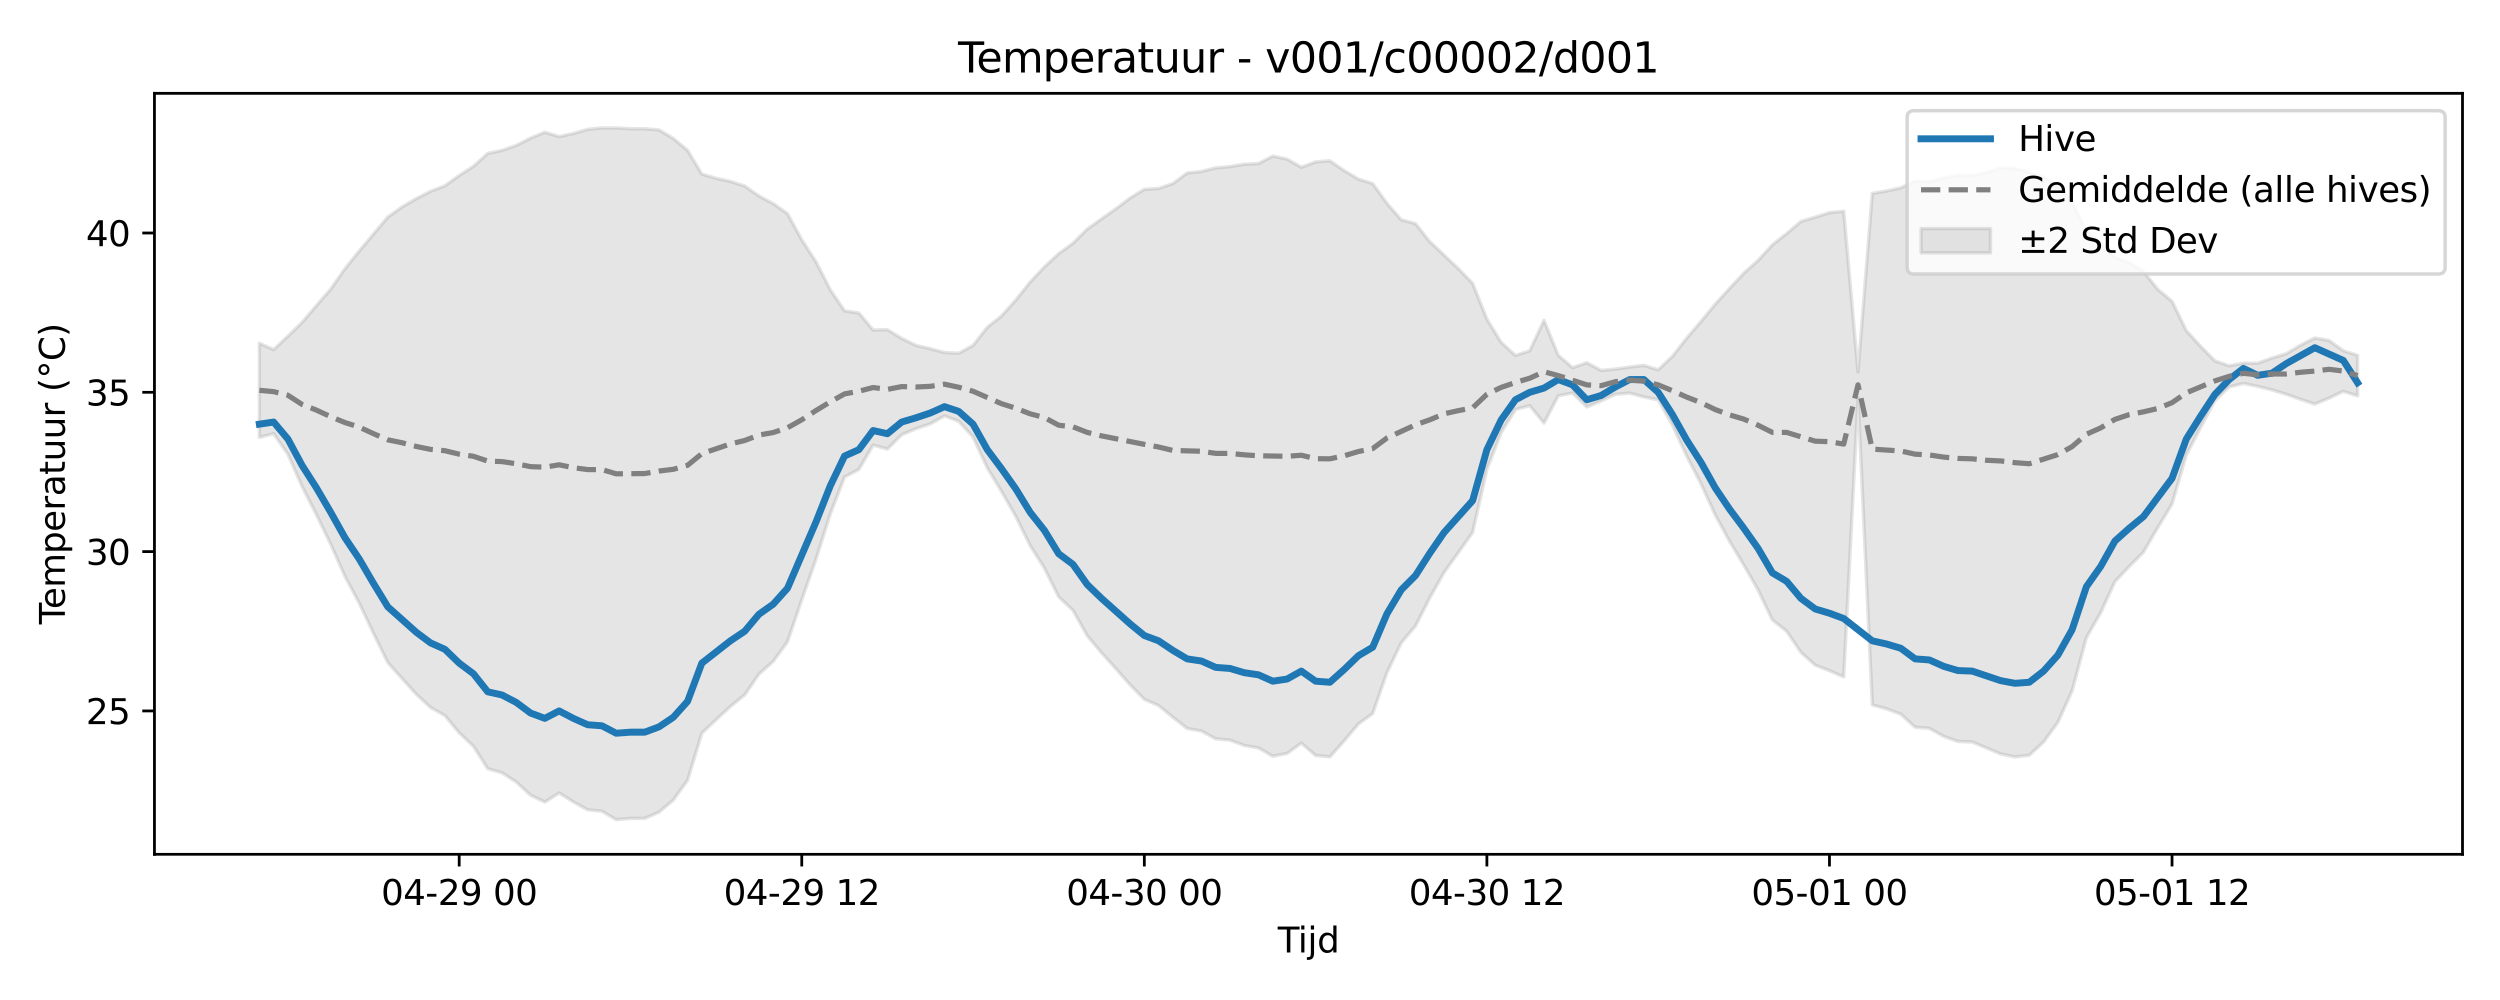 <?xml version="1.0" encoding="utf-8" standalone="no"?>
<!DOCTYPE svg PUBLIC "-//W3C//DTD SVG 1.1//EN"
  "http://www.w3.org/Graphics/SVG/1.1/DTD/svg11.dtd">
<svg xmlns:xlink="http://www.w3.org/1999/xlink" width="720pt" height="288pt" viewBox="0 0 720 288" xmlns="http://www.w3.org/2000/svg" version="1.1">
 <defs>
  <style type="text/css">*{stroke-linejoin: round; stroke-linecap: butt}</style>
 </defs>
 <g id="figure_1">
  <g id="patch_1">
   <path d="M 0 288 
L 720 288 
L 720 0 
L 0 0 
z
" style="fill: #ffffff"/>
  </g>
  <g id="axes_1">
   <g id="patch_2">
    <path d="M 44.48 246.04 
L 709.2 246.04 
L 709.2 26.88 
L 44.48 26.88 
z
" style="fill: #ffffff"/>
   </g>
   <g id="FillBetweenPolyCollection_1">
    <defs>
     <path id="m760c0db4db" d="M 74.695 -189.146 
L 74.695 -162.033 
L 78.805 -163.112 
L 82.916 -157.167 
L 87.027 -147.824 
L 91.138 -139.784 
L 95.249 -131.235 
L 99.359 -121.98 
L 103.47 -114.283 
L 107.581 -105.567 
L 111.692 -97.172 
L 115.803 -92.57 
L 119.914 -88.028 
L 124.024 -84.233 
L 128.135 -81.908 
L 132.246 -76.942 
L 136.357 -73.079 
L 140.468 -66.606 
L 144.579 -65.427 
L 148.689 -62.773 
L 152.8 -58.982 
L 156.911 -56.998 
L 161.022 -59.62 
L 165.133 -57.049 
L 169.243 -54.779 
L 173.354 -54.369 
L 177.465 -51.922 
L 181.576 -52.307 
L 185.687 -52.307 
L 189.798 -54.093 
L 193.908 -57.566 
L 198.019 -63.268 
L 202.13 -76.846 
L 206.241 -80.723 
L 210.352 -84.532 
L 214.463 -87.848 
L 218.573 -93.859 
L 222.684 -97.502 
L 226.795 -103.16 
L 230.906 -115.25 
L 235.017 -126.984 
L 239.127 -139.981 
L 243.238 -150.652 
L 247.349 -152.795 
L 251.46 -159.822 
L 255.571 -158.667 
L 259.682 -162.783 
L 263.792 -164.547 
L 267.903 -165.909 
L 272.014 -168.222 
L 276.125 -166.666 
L 280.236 -162.135 
L 284.346 -153.228 
L 288.457 -146.448 
L 292.568 -139.255 
L 296.679 -130.886 
L 300.79 -124.369 
L 304.901 -116.132 
L 309.011 -112.222 
L 313.122 -104.917 
L 317.233 -99.999 
L 321.344 -95.432 
L 325.455 -90.787 
L 329.566 -86.583 
L 333.676 -84.807 
L 337.787 -81.425 
L 341.898 -78.207 
L 346.009 -77.466 
L 350.12 -75.219 
L 354.23 -74.841 
L 358.341 -73.315 
L 362.452 -72.583 
L 366.563 -70.205 
L 370.674 -71.007 
L 374.785 -73.973 
L 378.895 -70.428 
L 383.006 -70.023 
L 387.117 -74.625 
L 391.228 -79.51 
L 395.339 -82.49 
L 399.45 -94.295 
L 403.56 -102.863 
L 407.671 -107.718 
L 411.782 -115.816 
L 415.893 -123.129 
L 420.004 -128.863 
L 424.114 -134.67 
L 428.225 -152.787 
L 432.336 -163.45 
L 436.447 -170.069 
L 440.558 -171.165 
L 444.669 -166.139 
L 448.779 -174 
L 452.89 -174.808 
L 457.001 -170.78 
L 461.112 -172.534 
L 465.223 -174.438 
L 469.334 -174.779 
L 473.444 -173.691 
L 477.555 -172.831 
L 481.666 -165.554 
L 485.777 -156.653 
L 489.888 -148.657 
L 493.998 -139.682 
L 498.109 -132.12 
L 502.22 -125.26 
L 506.331 -118.077 
L 510.442 -109.459 
L 514.553 -106.212 
L 518.663 -100.13 
L 522.774 -96.426 
L 526.885 -94.835 
L 530.996 -93.051 
L 535.107 -173.436 
L 539.217 -85 
L 543.328 -83.854 
L 547.439 -82.327 
L 551.55 -78.546 
L 555.661 -78.232 
L 559.772 -75.938 
L 563.882 -74.464 
L 567.993 -74.313 
L 572.104 -72.595 
L 576.215 -70.846 
L 580.326 -70.02 
L 584.437 -70.481 
L 588.547 -74.304 
L 592.658 -79.949 
L 596.769 -89.024 
L 600.88 -104.375 
L 604.991 -111.545 
L 609.101 -120.492 
L 613.212 -124.822 
L 617.323 -129.004 
L 621.434 -136.041 
L 625.545 -142.843 
L 629.656 -156.947 
L 633.766 -164.911 
L 637.877 -172.535 
L 641.988 -176.566 
L 646.099 -177.545 
L 650.21 -176.731 
L 654.321 -175.704 
L 658.431 -174.459 
L 662.542 -173.001 
L 666.653 -171.617 
L 670.764 -173.337 
L 674.875 -175.298 
L 678.985 -173.994 
L 678.985 -185.673 
L 678.985 -185.673 
L 674.875 -186.969 
L 670.764 -189.949 
L 666.653 -190.65 
L 662.542 -188.577 
L 658.431 -186.125 
L 654.321 -184.88 
L 650.21 -183.395 
L 646.099 -183.421 
L 641.988 -182.642 
L 637.877 -184.072 
L 633.766 -188.256 
L 629.656 -192.778 
L 625.545 -201.224 
L 621.434 -204.661 
L 617.323 -209.787 
L 613.212 -212.363 
L 609.101 -213.94 
L 604.991 -217.993 
L 600.88 -221.492 
L 596.769 -229.732 
L 592.658 -234.219 
L 588.547 -237.111 
L 584.437 -238.411 
L 580.326 -239.483 
L 576.215 -239.652 
L 572.104 -238.284 
L 567.993 -237.408 
L 563.882 -237.486 
L 559.772 -236.777 
L 555.661 -235.706 
L 551.55 -235.851 
L 547.439 -233.906 
L 543.328 -232.991 
L 539.217 -232.303 
L 535.107 -180.878 
L 530.996 -227.158 
L 526.885 -226.751 
L 522.774 -225.465 
L 518.663 -224.208 
L 514.553 -220.726 
L 510.442 -217.479 
L 506.331 -212.99 
L 502.22 -209.325 
L 498.109 -204.911 
L 493.998 -200.409 
L 489.888 -195.41 
L 485.777 -190.626 
L 481.666 -185.395 
L 477.555 -181.483 
L 473.444 -182.764 
L 469.334 -182.288 
L 465.223 -181.711 
L 461.112 -181.321 
L 457.001 -183.534 
L 452.89 -182.106 
L 448.779 -185.666 
L 444.669 -195.745 
L 440.558 -186.972 
L 436.447 -185.621 
L 432.336 -189.411 
L 428.225 -196.097 
L 424.114 -206.415 
L 420.004 -210.616 
L 415.893 -214.514 
L 411.782 -218.386 
L 407.671 -223.579 
L 403.56 -224.687 
L 399.45 -229.431 
L 395.339 -235.118 
L 391.228 -236.417 
L 387.117 -238.854 
L 383.006 -241.697 
L 378.895 -241.369 
L 374.785 -239.813 
L 370.674 -242.166 
L 366.563 -243.045 
L 362.452 -240.896 
L 358.341 -240.7 
L 354.23 -240.015 
L 350.12 -239.637 
L 346.009 -238.613 
L 341.898 -238.178 
L 337.787 -235.113 
L 333.676 -233.72 
L 329.566 -233.473 
L 325.455 -230.951 
L 321.344 -227.835 
L 317.233 -224.951 
L 313.122 -222.021 
L 309.011 -217.928 
L 304.901 -214.935 
L 300.79 -211.133 
L 296.679 -206.758 
L 292.568 -201.601 
L 288.457 -197.007 
L 284.346 -193.745 
L 280.236 -188.508 
L 276.125 -186.271 
L 272.014 -186.474 
L 267.903 -187.563 
L 263.792 -188.543 
L 259.682 -190.537 
L 255.571 -193.047 
L 251.46 -192.962 
L 247.349 -197.849 
L 243.238 -198.462 
L 239.127 -204.545 
L 235.017 -212.571 
L 230.906 -218.952 
L 226.795 -226.455 
L 222.684 -229.36 
L 218.573 -231.549 
L 214.463 -234.425 
L 210.352 -235.754 
L 206.241 -236.656 
L 202.13 -237.857 
L 198.019 -244.706 
L 193.908 -248.113 
L 189.798 -250.593 
L 185.687 -250.926 
L 181.576 -250.926 
L 177.465 -251.158 
L 173.354 -251.158 
L 169.243 -250.748 
L 165.133 -249.549 
L 161.022 -248.66 
L 156.911 -249.905 
L 152.8 -248.227 
L 148.689 -246.118 
L 144.579 -244.688 
L 140.468 -243.815 
L 136.357 -240.095 
L 132.246 -237.455 
L 128.135 -234.477 
L 124.024 -232.917 
L 119.914 -230.805 
L 115.803 -228.403 
L 111.692 -225.483 
L 107.581 -220.606 
L 103.47 -215.714 
L 99.359 -210.617 
L 95.249 -204.726 
L 91.138 -200 
L 87.027 -195.173 
L 82.916 -191.182 
L 78.805 -187.302 
L 74.695 -189.146 
z
" style="stroke: #808080; stroke-opacity: 0.2"/>
    </defs>
    <g clip-path="url(#pa6905cecf2)">
     <use xlink:href="#m760c0db4db" x="0" y="288" style="fill: #808080; fill-opacity: 0.2; stroke: #808080; stroke-opacity: 0.2"/>
    </g>
   </g>
   <g id="matplotlib.axis_1">
    <g id="xtick_1">
     <g id="line2d_1">
      <defs>
       <path id="m196fc4283b" d="M 0 0 
L 0 3.5 
" style="stroke: #000000; stroke-width: 0.8"/>
      </defs>
      <g>
       <use xlink:href="#m196fc4283b" x="132.246" y="246.04" style="stroke: #000000; stroke-width: 0.8"/>
      </g>
     </g>
     <g id="text_1">
      <!-- 04-29 00 -->
      <g transform="translate(109.766 260.638) scale(0.1 -0.1)">
       <defs>
        <path id="DejaVuSans-30" d="M 2034 4250 
Q 1547 4250 1301 3770 
Q 1056 3291 1056 2328 
Q 1056 1369 1301 889 
Q 1547 409 2034 409 
Q 2525 409 2770 889 
Q 3016 1369 3016 2328 
Q 3016 3291 2770 3770 
Q 2525 4250 2034 4250 
z
M 2034 4750 
Q 2819 4750 3233 4129 
Q 3647 3509 3647 2328 
Q 3647 1150 3233 529 
Q 2819 -91 2034 -91 
Q 1250 -91 836 529 
Q 422 1150 422 2328 
Q 422 3509 836 4129 
Q 1250 4750 2034 4750 
z
" transform="scale(0.016)"/>
        <path id="DejaVuSans-34" d="M 2419 4116 
L 825 1625 
L 2419 1625 
L 2419 4116 
z
M 2253 4666 
L 3047 4666 
L 3047 1625 
L 3713 1625 
L 3713 1100 
L 3047 1100 
L 3047 0 
L 2419 0 
L 2419 1100 
L 313 1100 
L 313 1709 
L 2253 4666 
z
" transform="scale(0.016)"/>
        <path id="DejaVuSans-2d" d="M 313 2009 
L 1997 2009 
L 1997 1497 
L 313 1497 
L 313 2009 
z
" transform="scale(0.016)"/>
        <path id="DejaVuSans-32" d="M 1228 531 
L 3431 531 
L 3431 0 
L 469 0 
L 469 531 
Q 828 903 1448 1529 
Q 2069 2156 2228 2338 
Q 2531 2678 2651 2914 
Q 2772 3150 2772 3378 
Q 2772 3750 2511 3984 
Q 2250 4219 1831 4219 
Q 1534 4219 1204 4116 
Q 875 4013 500 3803 
L 500 4441 
Q 881 4594 1212 4672 
Q 1544 4750 1819 4750 
Q 2544 4750 2975 4387 
Q 3406 4025 3406 3419 
Q 3406 3131 3298 2873 
Q 3191 2616 2906 2266 
Q 2828 2175 2409 1742 
Q 1991 1309 1228 531 
z
" transform="scale(0.016)"/>
        <path id="DejaVuSans-39" d="M 703 97 
L 703 672 
Q 941 559 1184 500 
Q 1428 441 1663 441 
Q 2288 441 2617 861 
Q 2947 1281 2994 2138 
Q 2813 1869 2534 1725 
Q 2256 1581 1919 1581 
Q 1219 1581 811 2004 
Q 403 2428 403 3163 
Q 403 3881 828 4315 
Q 1253 4750 1959 4750 
Q 2769 4750 3195 4129 
Q 3622 3509 3622 2328 
Q 3622 1225 3098 567 
Q 2575 -91 1691 -91 
Q 1453 -91 1209 -44 
Q 966 3 703 97 
z
M 1959 2075 
Q 2384 2075 2632 2365 
Q 2881 2656 2881 3163 
Q 2881 3666 2632 3958 
Q 2384 4250 1959 4250 
Q 1534 4250 1286 3958 
Q 1038 3666 1038 3163 
Q 1038 2656 1286 2365 
Q 1534 2075 1959 2075 
z
" transform="scale(0.016)"/>
        <path id="DejaVuSans-20" transform="scale(0.016)"/>
       </defs>
       <use xlink:href="#DejaVuSans-30"/>
       <use xlink:href="#DejaVuSans-34" transform="translate(63.623 0)"/>
       <use xlink:href="#DejaVuSans-2d" transform="translate(127.246 0)"/>
       <use xlink:href="#DejaVuSans-32" transform="translate(163.33 0)"/>
       <use xlink:href="#DejaVuSans-39" transform="translate(226.953 0)"/>
       <use xlink:href="#DejaVuSans-20" transform="translate(290.576 0)"/>
       <use xlink:href="#DejaVuSans-30" transform="translate(322.363 0)"/>
       <use xlink:href="#DejaVuSans-30" transform="translate(385.986 0)"/>
      </g>
     </g>
    </g>
    <g id="xtick_2">
     <g id="line2d_2">
      <g>
       <use xlink:href="#m196fc4283b" x="230.906" y="246.04" style="stroke: #000000; stroke-width: 0.8"/>
      </g>
     </g>
     <g id="text_2">
      <!-- 04-29 12 -->
      <g transform="translate(208.425 260.638) scale(0.1 -0.1)">
       <defs>
        <path id="DejaVuSans-31" d="M 794 531 
L 1825 531 
L 1825 4091 
L 703 3866 
L 703 4441 
L 1819 4666 
L 2450 4666 
L 2450 531 
L 3481 531 
L 3481 0 
L 794 0 
L 794 531 
z
" transform="scale(0.016)"/>
       </defs>
       <use xlink:href="#DejaVuSans-30"/>
       <use xlink:href="#DejaVuSans-34" transform="translate(63.623 0)"/>
       <use xlink:href="#DejaVuSans-2d" transform="translate(127.246 0)"/>
       <use xlink:href="#DejaVuSans-32" transform="translate(163.33 0)"/>
       <use xlink:href="#DejaVuSans-39" transform="translate(226.953 0)"/>
       <use xlink:href="#DejaVuSans-20" transform="translate(290.576 0)"/>
       <use xlink:href="#DejaVuSans-31" transform="translate(322.363 0)"/>
       <use xlink:href="#DejaVuSans-32" transform="translate(385.986 0)"/>
      </g>
     </g>
    </g>
    <g id="xtick_3">
     <g id="line2d_3">
      <g>
       <use xlink:href="#m196fc4283b" x="329.566" y="246.04" style="stroke: #000000; stroke-width: 0.8"/>
      </g>
     </g>
     <g id="text_3">
      <!-- 04-30 00 -->
      <g transform="translate(307.085 260.638) scale(0.1 -0.1)">
       <defs>
        <path id="DejaVuSans-33" d="M 2597 2516 
Q 3050 2419 3304 2112 
Q 3559 1806 3559 1356 
Q 3559 666 3084 287 
Q 2609 -91 1734 -91 
Q 1441 -91 1130 -33 
Q 819 25 488 141 
L 488 750 
Q 750 597 1062 519 
Q 1375 441 1716 441 
Q 2309 441 2620 675 
Q 2931 909 2931 1356 
Q 2931 1769 2642 2001 
Q 2353 2234 1838 2234 
L 1294 2234 
L 1294 2753 
L 1863 2753 
Q 2328 2753 2575 2939 
Q 2822 3125 2822 3475 
Q 2822 3834 2567 4026 
Q 2313 4219 1838 4219 
Q 1578 4219 1281 4162 
Q 984 4106 628 3988 
L 628 4550 
Q 988 4650 1302 4700 
Q 1616 4750 1894 4750 
Q 2613 4750 3031 4423 
Q 3450 4097 3450 3541 
Q 3450 3153 3228 2886 
Q 3006 2619 2597 2516 
z
" transform="scale(0.016)"/>
       </defs>
       <use xlink:href="#DejaVuSans-30"/>
       <use xlink:href="#DejaVuSans-34" transform="translate(63.623 0)"/>
       <use xlink:href="#DejaVuSans-2d" transform="translate(127.246 0)"/>
       <use xlink:href="#DejaVuSans-33" transform="translate(163.33 0)"/>
       <use xlink:href="#DejaVuSans-30" transform="translate(226.953 0)"/>
       <use xlink:href="#DejaVuSans-20" transform="translate(290.576 0)"/>
       <use xlink:href="#DejaVuSans-30" transform="translate(322.363 0)"/>
       <use xlink:href="#DejaVuSans-30" transform="translate(385.986 0)"/>
      </g>
     </g>
    </g>
    <g id="xtick_4">
     <g id="line2d_4">
      <g>
       <use xlink:href="#m196fc4283b" x="428.225" y="246.04" style="stroke: #000000; stroke-width: 0.8"/>
      </g>
     </g>
     <g id="text_4">
      <!-- 04-30 12 -->
      <g transform="translate(405.745 260.638) scale(0.1 -0.1)">
       <use xlink:href="#DejaVuSans-30"/>
       <use xlink:href="#DejaVuSans-34" transform="translate(63.623 0)"/>
       <use xlink:href="#DejaVuSans-2d" transform="translate(127.246 0)"/>
       <use xlink:href="#DejaVuSans-33" transform="translate(163.33 0)"/>
       <use xlink:href="#DejaVuSans-30" transform="translate(226.953 0)"/>
       <use xlink:href="#DejaVuSans-20" transform="translate(290.576 0)"/>
       <use xlink:href="#DejaVuSans-31" transform="translate(322.363 0)"/>
       <use xlink:href="#DejaVuSans-32" transform="translate(385.986 0)"/>
      </g>
     </g>
    </g>
    <g id="xtick_5">
     <g id="line2d_5">
      <g>
       <use xlink:href="#m196fc4283b" x="526.885" y="246.04" style="stroke: #000000; stroke-width: 0.8"/>
      </g>
     </g>
     <g id="text_5">
      <!-- 05-01 00 -->
      <g transform="translate(504.405 260.638) scale(0.1 -0.1)">
       <defs>
        <path id="DejaVuSans-35" d="M 691 4666 
L 3169 4666 
L 3169 4134 
L 1269 4134 
L 1269 2991 
Q 1406 3038 1543 3061 
Q 1681 3084 1819 3084 
Q 2600 3084 3056 2656 
Q 3513 2228 3513 1497 
Q 3513 744 3044 326 
Q 2575 -91 1722 -91 
Q 1428 -91 1123 -41 
Q 819 9 494 109 
L 494 744 
Q 775 591 1075 516 
Q 1375 441 1709 441 
Q 2250 441 2565 725 
Q 2881 1009 2881 1497 
Q 2881 1984 2565 2268 
Q 2250 2553 1709 2553 
Q 1456 2553 1204 2497 
Q 953 2441 691 2322 
L 691 4666 
z
" transform="scale(0.016)"/>
       </defs>
       <use xlink:href="#DejaVuSans-30"/>
       <use xlink:href="#DejaVuSans-35" transform="translate(63.623 0)"/>
       <use xlink:href="#DejaVuSans-2d" transform="translate(127.246 0)"/>
       <use xlink:href="#DejaVuSans-30" transform="translate(163.33 0)"/>
       <use xlink:href="#DejaVuSans-31" transform="translate(226.953 0)"/>
       <use xlink:href="#DejaVuSans-20" transform="translate(290.576 0)"/>
       <use xlink:href="#DejaVuSans-30" transform="translate(322.363 0)"/>
       <use xlink:href="#DejaVuSans-30" transform="translate(385.986 0)"/>
      </g>
     </g>
    </g>
    <g id="xtick_6">
     <g id="line2d_6">
      <g>
       <use xlink:href="#m196fc4283b" x="625.545" y="246.04" style="stroke: #000000; stroke-width: 0.8"/>
      </g>
     </g>
     <g id="text_6">
      <!-- 05-01 12 -->
      <g transform="translate(603.064 260.638) scale(0.1 -0.1)">
       <use xlink:href="#DejaVuSans-30"/>
       <use xlink:href="#DejaVuSans-35" transform="translate(63.623 0)"/>
       <use xlink:href="#DejaVuSans-2d" transform="translate(127.246 0)"/>
       <use xlink:href="#DejaVuSans-30" transform="translate(163.33 0)"/>
       <use xlink:href="#DejaVuSans-31" transform="translate(226.953 0)"/>
       <use xlink:href="#DejaVuSans-20" transform="translate(290.576 0)"/>
       <use xlink:href="#DejaVuSans-31" transform="translate(322.363 0)"/>
       <use xlink:href="#DejaVuSans-32" transform="translate(385.986 0)"/>
      </g>
     </g>
    </g>
    <g id="text_7">
     <!-- Tijd -->
     <g transform="translate(367.99 274.317) scale(0.1 -0.1)">
      <defs>
       <path id="DejaVuSans-54" d="M -19 4666 
L 3928 4666 
L 3928 4134 
L 2272 4134 
L 2272 0 
L 1638 0 
L 1638 4134 
L -19 4134 
L -19 4666 
z
" transform="scale(0.016)"/>
       <path id="DejaVuSans-69" d="M 603 3500 
L 1178 3500 
L 1178 0 
L 603 0 
L 603 3500 
z
M 603 4863 
L 1178 4863 
L 1178 4134 
L 603 4134 
L 603 4863 
z
" transform="scale(0.016)"/>
       <path id="DejaVuSans-6a" d="M 603 3500 
L 1178 3500 
L 1178 -63 
Q 1178 -731 923 -1031 
Q 669 -1331 103 -1331 
L -116 -1331 
L -116 -844 
L 38 -844 
Q 366 -844 484 -692 
Q 603 -541 603 -63 
L 603 3500 
z
M 603 4863 
L 1178 4863 
L 1178 4134 
L 603 4134 
L 603 4863 
z
" transform="scale(0.016)"/>
       <path id="DejaVuSans-64" d="M 2906 2969 
L 2906 4863 
L 3481 4863 
L 3481 0 
L 2906 0 
L 2906 525 
Q 2725 213 2448 61 
Q 2172 -91 1784 -91 
Q 1150 -91 751 415 
Q 353 922 353 1747 
Q 353 2572 751 3078 
Q 1150 3584 1784 3584 
Q 2172 3584 2448 3432 
Q 2725 3281 2906 2969 
z
M 947 1747 
Q 947 1113 1208 752 
Q 1469 391 1925 391 
Q 2381 391 2643 752 
Q 2906 1113 2906 1747 
Q 2906 2381 2643 2742 
Q 2381 3103 1925 3103 
Q 1469 3103 1208 2742 
Q 947 2381 947 1747 
z
" transform="scale(0.016)"/>
      </defs>
      <use xlink:href="#DejaVuSans-54"/>
      <use xlink:href="#DejaVuSans-69" transform="translate(57.959 0)"/>
      <use xlink:href="#DejaVuSans-6a" transform="translate(85.742 0)"/>
      <use xlink:href="#DejaVuSans-64" transform="translate(113.525 0)"/>
     </g>
    </g>
   </g>
   <g id="matplotlib.axis_2">
    <g id="ytick_1">
     <g id="line2d_7">
      <defs>
       <path id="ma61976d464" d="M 0 0 
L -3.5 0 
" style="stroke: #000000; stroke-width: 0.8"/>
      </defs>
      <g>
       <use xlink:href="#ma61976d464" x="44.48" y="204.746" style="stroke: #000000; stroke-width: 0.8"/>
      </g>
     </g>
     <g id="text_8">
      <!-- 25 -->
      <g transform="translate(24.755 208.545) scale(0.1 -0.1)">
       <use xlink:href="#DejaVuSans-32"/>
       <use xlink:href="#DejaVuSans-35" transform="translate(63.623 0)"/>
      </g>
     </g>
    </g>
    <g id="ytick_2">
     <g id="line2d_8">
      <g>
       <use xlink:href="#ma61976d464" x="44.48" y="158.865" style="stroke: #000000; stroke-width: 0.8"/>
      </g>
     </g>
     <g id="text_9">
      <!-- 30 -->
      <g transform="translate(24.755 162.664) scale(0.1 -0.1)">
       <use xlink:href="#DejaVuSans-33"/>
       <use xlink:href="#DejaVuSans-30" transform="translate(63.623 0)"/>
      </g>
     </g>
    </g>
    <g id="ytick_3">
     <g id="line2d_9">
      <g>
       <use xlink:href="#ma61976d464" x="44.48" y="112.984" style="stroke: #000000; stroke-width: 0.8"/>
      </g>
     </g>
     <g id="text_10">
      <!-- 35 -->
      <g transform="translate(24.755 116.783) scale(0.1 -0.1)">
       <use xlink:href="#DejaVuSans-33"/>
       <use xlink:href="#DejaVuSans-35" transform="translate(63.623 0)"/>
      </g>
     </g>
    </g>
    <g id="ytick_4">
     <g id="line2d_10">
      <g>
       <use xlink:href="#ma61976d464" x="44.48" y="67.103" style="stroke: #000000; stroke-width: 0.8"/>
      </g>
     </g>
     <g id="text_11">
      <!-- 40 -->
      <g transform="translate(24.755 70.902) scale(0.1 -0.1)">
       <use xlink:href="#DejaVuSans-34"/>
       <use xlink:href="#DejaVuSans-30" transform="translate(63.623 0)"/>
      </g>
     </g>
    </g>
    <g id="text_12">
     <!-- Temperatuur (°C) -->
     <g transform="translate(18.675 179.816) rotate(-90) scale(0.1 -0.1)">
      <defs>
       <path id="DejaVuSans-65" d="M 3597 1894 
L 3597 1613 
L 953 1613 
Q 991 1019 1311 708 
Q 1631 397 2203 397 
Q 2534 397 2845 478 
Q 3156 559 3463 722 
L 3463 178 
Q 3153 47 2828 -22 
Q 2503 -91 2169 -91 
Q 1331 -91 842 396 
Q 353 884 353 1716 
Q 353 2575 817 3079 
Q 1281 3584 2069 3584 
Q 2775 3584 3186 3129 
Q 3597 2675 3597 1894 
z
M 3022 2063 
Q 3016 2534 2758 2815 
Q 2500 3097 2075 3097 
Q 1594 3097 1305 2825 
Q 1016 2553 972 2059 
L 3022 2063 
z
" transform="scale(0.016)"/>
       <path id="DejaVuSans-6d" d="M 3328 2828 
Q 3544 3216 3844 3400 
Q 4144 3584 4550 3584 
Q 5097 3584 5394 3201 
Q 5691 2819 5691 2113 
L 5691 0 
L 5113 0 
L 5113 2094 
Q 5113 2597 4934 2840 
Q 4756 3084 4391 3084 
Q 3944 3084 3684 2787 
Q 3425 2491 3425 1978 
L 3425 0 
L 2847 0 
L 2847 2094 
Q 2847 2600 2669 2842 
Q 2491 3084 2119 3084 
Q 1678 3084 1418 2786 
Q 1159 2488 1159 1978 
L 1159 0 
L 581 0 
L 581 3500 
L 1159 3500 
L 1159 2956 
Q 1356 3278 1631 3431 
Q 1906 3584 2284 3584 
Q 2666 3584 2933 3390 
Q 3200 3197 3328 2828 
z
" transform="scale(0.016)"/>
       <path id="DejaVuSans-70" d="M 1159 525 
L 1159 -1331 
L 581 -1331 
L 581 3500 
L 1159 3500 
L 1159 2969 
Q 1341 3281 1617 3432 
Q 1894 3584 2278 3584 
Q 2916 3584 3314 3078 
Q 3713 2572 3713 1747 
Q 3713 922 3314 415 
Q 2916 -91 2278 -91 
Q 1894 -91 1617 61 
Q 1341 213 1159 525 
z
M 3116 1747 
Q 3116 2381 2855 2742 
Q 2594 3103 2138 3103 
Q 1681 3103 1420 2742 
Q 1159 2381 1159 1747 
Q 1159 1113 1420 752 
Q 1681 391 2138 391 
Q 2594 391 2855 752 
Q 3116 1113 3116 1747 
z
" transform="scale(0.016)"/>
       <path id="DejaVuSans-72" d="M 2631 2963 
Q 2534 3019 2420 3045 
Q 2306 3072 2169 3072 
Q 1681 3072 1420 2755 
Q 1159 2438 1159 1844 
L 1159 0 
L 581 0 
L 581 3500 
L 1159 3500 
L 1159 2956 
Q 1341 3275 1631 3429 
Q 1922 3584 2338 3584 
Q 2397 3584 2469 3576 
Q 2541 3569 2628 3553 
L 2631 2963 
z
" transform="scale(0.016)"/>
       <path id="DejaVuSans-61" d="M 2194 1759 
Q 1497 1759 1228 1600 
Q 959 1441 959 1056 
Q 959 750 1161 570 
Q 1363 391 1709 391 
Q 2188 391 2477 730 
Q 2766 1069 2766 1631 
L 2766 1759 
L 2194 1759 
z
M 3341 1997 
L 3341 0 
L 2766 0 
L 2766 531 
Q 2569 213 2275 61 
Q 1981 -91 1556 -91 
Q 1019 -91 701 211 
Q 384 513 384 1019 
Q 384 1609 779 1909 
Q 1175 2209 1959 2209 
L 2766 2209 
L 2766 2266 
Q 2766 2663 2505 2880 
Q 2244 3097 1772 3097 
Q 1472 3097 1187 3025 
Q 903 2953 641 2809 
L 641 3341 
Q 956 3463 1253 3523 
Q 1550 3584 1831 3584 
Q 2591 3584 2966 3190 
Q 3341 2797 3341 1997 
z
" transform="scale(0.016)"/>
       <path id="DejaVuSans-74" d="M 1172 4494 
L 1172 3500 
L 2356 3500 
L 2356 3053 
L 1172 3053 
L 1172 1153 
Q 1172 725 1289 603 
Q 1406 481 1766 481 
L 2356 481 
L 2356 0 
L 1766 0 
Q 1100 0 847 248 
Q 594 497 594 1153 
L 594 3053 
L 172 3053 
L 172 3500 
L 594 3500 
L 594 4494 
L 1172 4494 
z
" transform="scale(0.016)"/>
       <path id="DejaVuSans-75" d="M 544 1381 
L 544 3500 
L 1119 3500 
L 1119 1403 
Q 1119 906 1312 657 
Q 1506 409 1894 409 
Q 2359 409 2629 706 
Q 2900 1003 2900 1516 
L 2900 3500 
L 3475 3500 
L 3475 0 
L 2900 0 
L 2900 538 
Q 2691 219 2414 64 
Q 2138 -91 1772 -91 
Q 1169 -91 856 284 
Q 544 659 544 1381 
z
M 1991 3584 
L 1991 3584 
z
" transform="scale(0.016)"/>
       <path id="DejaVuSans-28" d="M 1984 4856 
Q 1566 4138 1362 3434 
Q 1159 2731 1159 2009 
Q 1159 1288 1364 580 
Q 1569 -128 1984 -844 
L 1484 -844 
Q 1016 -109 783 600 
Q 550 1309 550 2009 
Q 550 2706 781 3412 
Q 1013 4119 1484 4856 
L 1984 4856 
z
" transform="scale(0.016)"/>
       <path id="DejaVuSans-b0" d="M 1600 4347 
Q 1350 4347 1178 4173 
Q 1006 4000 1006 3750 
Q 1006 3503 1178 3333 
Q 1350 3163 1600 3163 
Q 1850 3163 2022 3333 
Q 2194 3503 2194 3750 
Q 2194 3997 2020 4172 
Q 1847 4347 1600 4347 
z
M 1600 4750 
Q 1800 4750 1984 4673 
Q 2169 4597 2303 4453 
Q 2447 4313 2519 4134 
Q 2591 3956 2591 3750 
Q 2591 3338 2302 3052 
Q 2013 2766 1594 2766 
Q 1172 2766 890 3047 
Q 609 3328 609 3750 
Q 609 4169 896 4459 
Q 1184 4750 1600 4750 
z
" transform="scale(0.016)"/>
       <path id="DejaVuSans-43" d="M 4122 4306 
L 4122 3641 
Q 3803 3938 3442 4084 
Q 3081 4231 2675 4231 
Q 1875 4231 1450 3742 
Q 1025 3253 1025 2328 
Q 1025 1406 1450 917 
Q 1875 428 2675 428 
Q 3081 428 3442 575 
Q 3803 722 4122 1019 
L 4122 359 
Q 3791 134 3420 21 
Q 3050 -91 2638 -91 
Q 1578 -91 968 557 
Q 359 1206 359 2328 
Q 359 3453 968 4101 
Q 1578 4750 2638 4750 
Q 3056 4750 3426 4639 
Q 3797 4528 4122 4306 
z
" transform="scale(0.016)"/>
       <path id="DejaVuSans-29" d="M 513 4856 
L 1013 4856 
Q 1481 4119 1714 3412 
Q 1947 2706 1947 2009 
Q 1947 1309 1714 600 
Q 1481 -109 1013 -844 
L 513 -844 
Q 928 -128 1133 580 
Q 1338 1288 1338 2009 
Q 1338 2731 1133 3434 
Q 928 4138 513 4856 
z
" transform="scale(0.016)"/>
      </defs>
      <use xlink:href="#DejaVuSans-54"/>
      <use xlink:href="#DejaVuSans-65" transform="translate(44.084 0)"/>
      <use xlink:href="#DejaVuSans-6d" transform="translate(105.607 0)"/>
      <use xlink:href="#DejaVuSans-70" transform="translate(203.02 0)"/>
      <use xlink:href="#DejaVuSans-65" transform="translate(266.496 0)"/>
      <use xlink:href="#DejaVuSans-72" transform="translate(328.02 0)"/>
      <use xlink:href="#DejaVuSans-61" transform="translate(369.133 0)"/>
      <use xlink:href="#DejaVuSans-74" transform="translate(430.412 0)"/>
      <use xlink:href="#DejaVuSans-75" transform="translate(469.621 0)"/>
      <use xlink:href="#DejaVuSans-75" transform="translate(533 0)"/>
      <use xlink:href="#DejaVuSans-72" transform="translate(596.379 0)"/>
      <use xlink:href="#DejaVuSans-20" transform="translate(637.492 0)"/>
      <use xlink:href="#DejaVuSans-28" transform="translate(669.279 0)"/>
      <use xlink:href="#DejaVuSans-b0" transform="translate(708.293 0)"/>
      <use xlink:href="#DejaVuSans-43" transform="translate(758.293 0)"/>
      <use xlink:href="#DejaVuSans-29" transform="translate(828.117 0)"/>
     </g>
    </g>
   </g>
   <g id="line2d_11">
    <path d="M 74.695 122.16 
L 78.805 121.549 
L 82.916 126.443 
L 87.027 134.09 
L 91.138 140.513 
L 95.249 147.548 
L 99.359 154.889 
L 103.47 161.006 
L 107.581 168.041 
L 111.692 174.771 
L 119.914 182.112 
L 124.024 185.17 
L 128.135 187.006 
L 132.246 190.982 
L 136.357 194.041 
L 140.468 199.241 
L 144.579 200.158 
L 148.689 202.299 
L 152.8 205.358 
L 156.911 206.887 
L 161.022 204.746 
L 165.133 206.887 
L 169.243 208.723 
L 173.354 209.028 
L 177.465 211.17 
L 181.576 210.864 
L 185.687 210.864 
L 189.798 209.334 
L 193.908 206.581 
L 198.019 201.993 
L 202.13 190.982 
L 210.352 184.559 
L 214.463 181.806 
L 218.573 176.912 
L 222.684 174.006 
L 226.795 169.418 
L 235.017 150.301 
L 239.127 139.901 
L 243.238 131.337 
L 247.349 129.501 
L 251.46 123.996 
L 255.571 124.913 
L 259.682 121.549 
L 263.792 120.325 
L 267.903 118.949 
L 272.014 117.114 
L 276.125 118.49 
L 280.236 122.16 
L 284.346 129.501 
L 288.457 135.007 
L 292.568 140.819 
L 296.679 147.548 
L 300.79 152.748 
L 304.901 159.477 
L 309.011 162.536 
L 313.122 168.347 
L 317.233 172.324 
L 325.455 179.665 
L 329.566 183.029 
L 333.676 184.559 
L 337.787 187.311 
L 341.898 189.758 
L 346.009 190.37 
L 350.12 192.205 
L 354.23 192.511 
L 358.341 193.735 
L 362.452 194.347 
L 366.563 196.182 
L 370.674 195.57 
L 374.785 193.276 
L 378.895 196.182 
L 383.006 196.488 
L 387.117 192.817 
L 391.228 188.841 
L 395.339 186.394 
L 399.45 176.759 
L 403.56 169.877 
L 407.671 165.747 
L 411.782 159.324 
L 415.893 153.36 
L 424.114 144.183 
L 428.225 129.501 
L 432.336 120.937 
L 436.447 115.125 
L 440.558 112.984 
L 444.669 111.761 
L 448.779 109.314 
L 452.89 110.843 
L 457.001 115.125 
L 461.112 113.902 
L 465.223 111.455 
L 469.334 109.314 
L 473.444 109.314 
L 477.555 112.984 
L 481.666 119.408 
L 485.777 126.749 
L 489.888 133.172 
L 493.998 140.513 
L 498.109 146.63 
L 502.22 152.136 
L 506.331 157.948 
L 510.442 164.983 
L 514.553 167.43 
L 518.663 172.324 
L 522.774 175.382 
L 526.885 176.606 
L 530.996 178.135 
L 539.217 184.559 
L 543.328 185.476 
L 547.439 186.7 
L 551.55 189.758 
L 555.661 190.064 
L 559.772 191.9 
L 563.882 193.123 
L 567.993 193.276 
L 576.215 196.029 
L 580.326 196.794 
L 584.437 196.488 
L 588.547 193.276 
L 592.658 188.688 
L 596.769 181.347 
L 600.88 168.959 
L 604.991 163.147 
L 609.101 155.807 
L 613.212 152.136 
L 617.323 148.771 
L 625.545 137.76 
L 629.656 126.443 
L 633.766 119.866 
L 637.877 113.596 
L 641.988 109.314 
L 646.099 106.102 
L 650.21 108.09 
L 654.321 107.479 
L 658.431 104.726 
L 666.653 100.138 
L 674.875 103.808 
L 678.985 110.231 
L 678.985 110.231 
" clip-path="url(#pa6905cecf2)" style="fill: none; stroke: #1f77b4; stroke-width: 2; stroke-linecap: square"/>
   </g>
   <g id="line2d_12">
    <path d="M 74.695 112.411 
L 78.805 112.793 
L 82.916 113.825 
L 87.027 116.502 
L 91.138 118.108 
L 95.249 120.019 
L 99.359 121.702 
L 103.47 123.002 
L 107.581 124.913 
L 111.692 126.672 
L 115.803 127.513 
L 119.914 128.584 
L 124.024 129.425 
L 128.135 129.807 
L 132.246 130.801 
L 136.357 131.413 
L 140.468 132.79 
L 144.579 132.942 
L 148.689 133.554 
L 152.8 134.395 
L 156.911 134.548 
L 161.022 133.86 
L 165.133 134.701 
L 169.243 135.237 
L 173.354 135.237 
L 177.465 136.46 
L 185.687 136.384 
L 189.798 135.657 
L 193.908 135.16 
L 198.019 134.013 
L 202.13 130.648 
L 210.352 127.857 
L 214.463 126.863 
L 218.573 125.296 
L 222.684 124.569 
L 226.795 123.193 
L 230.906 120.899 
L 235.017 118.222 
L 239.127 115.737 
L 243.238 113.443 
L 247.349 112.678 
L 251.46 111.608 
L 255.571 112.143 
L 259.682 111.34 
L 263.792 111.455 
L 267.903 111.264 
L 272.014 110.652 
L 276.125 111.531 
L 280.236 112.678 
L 288.457 116.272 
L 292.568 117.572 
L 296.679 119.178 
L 300.79 120.249 
L 304.901 122.466 
L 309.011 122.925 
L 313.122 124.531 
L 317.233 125.525 
L 329.566 127.972 
L 333.676 128.737 
L 337.787 129.731 
L 346.009 129.96 
L 350.12 130.572 
L 354.23 130.572 
L 358.341 130.993 
L 362.452 131.26 
L 370.674 131.413 
L 374.785 131.107 
L 378.895 132.101 
L 383.006 132.14 
L 387.117 131.26 
L 391.228 130.037 
L 395.339 129.196 
L 399.45 126.137 
L 407.671 122.352 
L 411.782 120.899 
L 415.893 119.178 
L 420.004 118.261 
L 424.114 117.458 
L 428.225 113.558 
L 432.336 111.57 
L 436.447 110.155 
L 440.558 108.931 
L 444.669 107.058 
L 448.779 108.167 
L 457.001 110.843 
L 461.112 111.073 
L 465.223 109.926 
L 469.334 109.467 
L 473.444 109.773 
L 477.555 110.843 
L 481.666 112.525 
L 485.777 114.361 
L 489.888 115.967 
L 493.998 117.955 
L 498.109 119.484 
L 502.22 120.708 
L 506.331 122.466 
L 510.442 124.531 
L 514.553 124.531 
L 522.774 127.054 
L 526.885 127.207 
L 530.996 127.896 
L 535.107 110.843 
L 539.217 129.348 
L 547.439 129.884 
L 551.55 130.801 
L 555.661 131.031 
L 559.772 131.643 
L 563.882 132.025 
L 567.993 132.14 
L 572.104 132.56 
L 576.215 132.751 
L 580.326 133.248 
L 584.437 133.554 
L 592.658 130.916 
L 596.769 128.622 
L 600.88 125.066 
L 604.991 123.231 
L 609.101 120.784 
L 613.212 119.408 
L 617.323 118.605 
L 621.434 117.649 
L 625.545 115.967 
L 629.656 113.137 
L 637.877 109.696 
L 641.988 108.396 
L 646.099 107.517 
L 650.21 107.937 
L 654.321 107.708 
L 658.431 107.708 
L 662.542 107.211 
L 666.653 106.867 
L 670.764 106.357 
L 674.875 106.867 
L 678.985 108.167 
L 678.985 108.167 
" clip-path="url(#pa6905cecf2)" style="fill: none; stroke-dasharray: 5.55,2.4; stroke-dashoffset: 0; stroke: #808080; stroke-width: 1.5"/>
   </g>
   <g id="patch_3">
    <path d="M 44.48 246.04 
L 44.48 26.88 
" style="fill: none; stroke: #000000; stroke-width: 0.8; stroke-linejoin: miter; stroke-linecap: square"/>
   </g>
   <g id="patch_4">
    <path d="M 709.2 246.04 
L 709.2 26.88 
" style="fill: none; stroke: #000000; stroke-width: 0.8; stroke-linejoin: miter; stroke-linecap: square"/>
   </g>
   <g id="patch_5">
    <path d="M 44.48 246.04 
L 709.2 246.04 
" style="fill: none; stroke: #000000; stroke-width: 0.8; stroke-linejoin: miter; stroke-linecap: square"/>
   </g>
   <g id="patch_6">
    <path d="M 44.48 26.88 
L 709.2 26.88 
" style="fill: none; stroke: #000000; stroke-width: 0.8; stroke-linejoin: miter; stroke-linecap: square"/>
   </g>
   <g id="text_13">
    <!-- Temperatuur - v001/c00002/d001 -->
    <g transform="translate(275.918 20.88) scale(0.12 -0.12)">
     <defs>
      <path id="DejaVuSans-76" d="M 191 3500 
L 800 3500 
L 1894 563 
L 2988 3500 
L 3597 3500 
L 2284 0 
L 1503 0 
L 191 3500 
z
" transform="scale(0.016)"/>
      <path id="DejaVuSans-2f" d="M 1625 4666 
L 2156 4666 
L 531 -594 
L 0 -594 
L 1625 4666 
z
" transform="scale(0.016)"/>
      <path id="DejaVuSans-63" d="M 3122 3366 
L 3122 2828 
Q 2878 2963 2633 3030 
Q 2388 3097 2138 3097 
Q 1578 3097 1268 2742 
Q 959 2388 959 1747 
Q 959 1106 1268 751 
Q 1578 397 2138 397 
Q 2388 397 2633 464 
Q 2878 531 3122 666 
L 3122 134 
Q 2881 22 2623 -34 
Q 2366 -91 2075 -91 
Q 1284 -91 818 406 
Q 353 903 353 1747 
Q 353 2603 823 3093 
Q 1294 3584 2113 3584 
Q 2378 3584 2631 3529 
Q 2884 3475 3122 3366 
z
" transform="scale(0.016)"/>
     </defs>
     <use xlink:href="#DejaVuSans-54"/>
     <use xlink:href="#DejaVuSans-65" transform="translate(44.084 0)"/>
     <use xlink:href="#DejaVuSans-6d" transform="translate(105.607 0)"/>
     <use xlink:href="#DejaVuSans-70" transform="translate(203.02 0)"/>
     <use xlink:href="#DejaVuSans-65" transform="translate(266.496 0)"/>
     <use xlink:href="#DejaVuSans-72" transform="translate(328.02 0)"/>
     <use xlink:href="#DejaVuSans-61" transform="translate(369.133 0)"/>
     <use xlink:href="#DejaVuSans-74" transform="translate(430.412 0)"/>
     <use xlink:href="#DejaVuSans-75" transform="translate(469.621 0)"/>
     <use xlink:href="#DejaVuSans-75" transform="translate(533 0)"/>
     <use xlink:href="#DejaVuSans-72" transform="translate(596.379 0)"/>
     <use xlink:href="#DejaVuSans-20" transform="translate(637.492 0)"/>
     <use xlink:href="#DejaVuSans-2d" transform="translate(669.279 0)"/>
     <use xlink:href="#DejaVuSans-20" transform="translate(705.363 0)"/>
     <use xlink:href="#DejaVuSans-76" transform="translate(737.15 0)"/>
     <use xlink:href="#DejaVuSans-30" transform="translate(796.33 0)"/>
     <use xlink:href="#DejaVuSans-30" transform="translate(859.953 0)"/>
     <use xlink:href="#DejaVuSans-31" transform="translate(923.576 0)"/>
     <use xlink:href="#DejaVuSans-2f" transform="translate(987.199 0)"/>
     <use xlink:href="#DejaVuSans-63" transform="translate(1020.891 0)"/>
     <use xlink:href="#DejaVuSans-30" transform="translate(1075.871 0)"/>
     <use xlink:href="#DejaVuSans-30" transform="translate(1139.494 0)"/>
     <use xlink:href="#DejaVuSans-30" transform="translate(1203.117 0)"/>
     <use xlink:href="#DejaVuSans-30" transform="translate(1266.74 0)"/>
     <use xlink:href="#DejaVuSans-32" transform="translate(1330.363 0)"/>
     <use xlink:href="#DejaVuSans-2f" transform="translate(1393.986 0)"/>
     <use xlink:href="#DejaVuSans-64" transform="translate(1427.678 0)"/>
     <use xlink:href="#DejaVuSans-30" transform="translate(1491.154 0)"/>
     <use xlink:href="#DejaVuSans-30" transform="translate(1554.777 0)"/>
     <use xlink:href="#DejaVuSans-31" transform="translate(1618.4 0)"/>
    </g>
   </g>
   <g id="legend_1">
    <g id="patch_7">
     <path d="M 551.256 78.914 
L 702.2 78.914 
Q 704.2 78.914 704.2 76.914 
L 704.2 33.88 
Q 704.2 31.88 702.2 31.88 
L 551.256 31.88 
Q 549.256 31.88 549.256 33.88 
L 549.256 76.914 
Q 549.256 78.914 551.256 78.914 
z
" style="fill: #ffffff; opacity: 0.8; stroke: #cccccc; stroke-linejoin: miter"/>
    </g>
    <g id="line2d_13">
     <path d="M 553.256 39.978 
L 563.256 39.978 
L 573.256 39.978 
" style="fill: none; stroke: #1f77b4; stroke-width: 2; stroke-linecap: square"/>
    </g>
    <g id="text_14">
     <!-- Hive -->
     <g transform="translate(581.256 43.478) scale(0.1 -0.1)">
      <defs>
       <path id="DejaVuSans-48" d="M 628 4666 
L 1259 4666 
L 1259 2753 
L 3553 2753 
L 3553 4666 
L 4184 4666 
L 4184 0 
L 3553 0 
L 3553 2222 
L 1259 2222 
L 1259 0 
L 628 0 
L 628 4666 
z
" transform="scale(0.016)"/>
      </defs>
      <use xlink:href="#DejaVuSans-48"/>
      <use xlink:href="#DejaVuSans-69" transform="translate(75.195 0)"/>
      <use xlink:href="#DejaVuSans-76" transform="translate(102.979 0)"/>
      <use xlink:href="#DejaVuSans-65" transform="translate(162.158 0)"/>
     </g>
    </g>
    <g id="line2d_14">
     <path d="M 553.256 54.657 
L 563.256 54.657 
L 573.256 54.657 
" style="fill: none; stroke-dasharray: 5.55,2.4; stroke-dashoffset: 0; stroke: #808080; stroke-width: 1.5"/>
    </g>
    <g id="text_15">
     <!-- Gemiddelde (alle hives) -->
     <g transform="translate(581.256 58.157) scale(0.1 -0.1)">
      <defs>
       <path id="DejaVuSans-47" d="M 3809 666 
L 3809 1919 
L 2778 1919 
L 2778 2438 
L 4434 2438 
L 4434 434 
Q 4069 175 3628 42 
Q 3188 -91 2688 -91 
Q 1594 -91 976 548 
Q 359 1188 359 2328 
Q 359 3472 976 4111 
Q 1594 4750 2688 4750 
Q 3144 4750 3555 4637 
Q 3966 4525 4313 4306 
L 4313 3634 
Q 3963 3931 3569 4081 
Q 3175 4231 2741 4231 
Q 1884 4231 1454 3753 
Q 1025 3275 1025 2328 
Q 1025 1384 1454 906 
Q 1884 428 2741 428 
Q 3075 428 3337 486 
Q 3600 544 3809 666 
z
" transform="scale(0.016)"/>
       <path id="DejaVuSans-6c" d="M 603 4863 
L 1178 4863 
L 1178 0 
L 603 0 
L 603 4863 
z
" transform="scale(0.016)"/>
       <path id="DejaVuSans-68" d="M 3513 2113 
L 3513 0 
L 2938 0 
L 2938 2094 
Q 2938 2591 2744 2837 
Q 2550 3084 2163 3084 
Q 1697 3084 1428 2787 
Q 1159 2491 1159 1978 
L 1159 0 
L 581 0 
L 581 4863 
L 1159 4863 
L 1159 2956 
Q 1366 3272 1645 3428 
Q 1925 3584 2291 3584 
Q 2894 3584 3203 3211 
Q 3513 2838 3513 2113 
z
" transform="scale(0.016)"/>
       <path id="DejaVuSans-73" d="M 2834 3397 
L 2834 2853 
Q 2591 2978 2328 3040 
Q 2066 3103 1784 3103 
Q 1356 3103 1142 2972 
Q 928 2841 928 2578 
Q 928 2378 1081 2264 
Q 1234 2150 1697 2047 
L 1894 2003 
Q 2506 1872 2764 1633 
Q 3022 1394 3022 966 
Q 3022 478 2636 193 
Q 2250 -91 1575 -91 
Q 1294 -91 989 -36 
Q 684 19 347 128 
L 347 722 
Q 666 556 975 473 
Q 1284 391 1588 391 
Q 1994 391 2212 530 
Q 2431 669 2431 922 
Q 2431 1156 2273 1281 
Q 2116 1406 1581 1522 
L 1381 1569 
Q 847 1681 609 1914 
Q 372 2147 372 2553 
Q 372 3047 722 3315 
Q 1072 3584 1716 3584 
Q 2034 3584 2315 3537 
Q 2597 3491 2834 3397 
z
" transform="scale(0.016)"/>
      </defs>
      <use xlink:href="#DejaVuSans-47"/>
      <use xlink:href="#DejaVuSans-65" transform="translate(77.49 0)"/>
      <use xlink:href="#DejaVuSans-6d" transform="translate(139.014 0)"/>
      <use xlink:href="#DejaVuSans-69" transform="translate(236.426 0)"/>
      <use xlink:href="#DejaVuSans-64" transform="translate(264.209 0)"/>
      <use xlink:href="#DejaVuSans-64" transform="translate(327.686 0)"/>
      <use xlink:href="#DejaVuSans-65" transform="translate(391.162 0)"/>
      <use xlink:href="#DejaVuSans-6c" transform="translate(452.686 0)"/>
      <use xlink:href="#DejaVuSans-64" transform="translate(480.469 0)"/>
      <use xlink:href="#DejaVuSans-65" transform="translate(543.945 0)"/>
      <use xlink:href="#DejaVuSans-20" transform="translate(605.469 0)"/>
      <use xlink:href="#DejaVuSans-28" transform="translate(637.256 0)"/>
      <use xlink:href="#DejaVuSans-61" transform="translate(676.27 0)"/>
      <use xlink:href="#DejaVuSans-6c" transform="translate(737.549 0)"/>
      <use xlink:href="#DejaVuSans-6c" transform="translate(765.332 0)"/>
      <use xlink:href="#DejaVuSans-65" transform="translate(793.115 0)"/>
      <use xlink:href="#DejaVuSans-20" transform="translate(854.639 0)"/>
      <use xlink:href="#DejaVuSans-68" transform="translate(886.426 0)"/>
      <use xlink:href="#DejaVuSans-69" transform="translate(949.805 0)"/>
      <use xlink:href="#DejaVuSans-76" transform="translate(977.588 0)"/>
      <use xlink:href="#DejaVuSans-65" transform="translate(1036.768 0)"/>
      <use xlink:href="#DejaVuSans-73" transform="translate(1098.291 0)"/>
      <use xlink:href="#DejaVuSans-29" transform="translate(1150.391 0)"/>
     </g>
    </g>
    <g id="patch_8">
     <path d="M 553.256 72.835 
L 573.256 72.835 
L 573.256 65.835 
L 553.256 65.835 
z
" style="fill: #808080; fill-opacity: 0.2; stroke: #808080; stroke-opacity: 0.2; stroke-linejoin: miter"/>
    </g>
    <g id="text_16">
     <!-- ±2 Std Dev -->
     <g transform="translate(581.256 72.835) scale(0.1 -0.1)">
      <defs>
       <path id="DejaVuSans-b1" d="M 2944 4013 
L 2944 2803 
L 4684 2803 
L 4684 2272 
L 2944 2272 
L 2944 1063 
L 2419 1063 
L 2419 2272 
L 678 2272 
L 678 2803 
L 2419 2803 
L 2419 4013 
L 2944 4013 
z
M 678 531 
L 4684 531 
L 4684 0 
L 678 0 
L 678 531 
z
" transform="scale(0.016)"/>
       <path id="DejaVuSans-53" d="M 3425 4513 
L 3425 3897 
Q 3066 4069 2747 4153 
Q 2428 4238 2131 4238 
Q 1616 4238 1336 4038 
Q 1056 3838 1056 3469 
Q 1056 3159 1242 3001 
Q 1428 2844 1947 2747 
L 2328 2669 
Q 3034 2534 3370 2195 
Q 3706 1856 3706 1288 
Q 3706 609 3251 259 
Q 2797 -91 1919 -91 
Q 1588 -91 1214 -16 
Q 841 59 441 206 
L 441 856 
Q 825 641 1194 531 
Q 1563 422 1919 422 
Q 2459 422 2753 634 
Q 3047 847 3047 1241 
Q 3047 1584 2836 1778 
Q 2625 1972 2144 2069 
L 1759 2144 
Q 1053 2284 737 2584 
Q 422 2884 422 3419 
Q 422 4038 858 4394 
Q 1294 4750 2059 4750 
Q 2388 4750 2728 4690 
Q 3069 4631 3425 4513 
z
" transform="scale(0.016)"/>
       <path id="DejaVuSans-44" d="M 1259 4147 
L 1259 519 
L 2022 519 
Q 2988 519 3436 956 
Q 3884 1394 3884 2338 
Q 3884 3275 3436 3711 
Q 2988 4147 2022 4147 
L 1259 4147 
z
M 628 4666 
L 1925 4666 
Q 3281 4666 3915 4102 
Q 4550 3538 4550 2338 
Q 4550 1131 3912 565 
Q 3275 0 1925 0 
L 628 0 
L 628 4666 
z
" transform="scale(0.016)"/>
      </defs>
      <use xlink:href="#DejaVuSans-b1"/>
      <use xlink:href="#DejaVuSans-32" transform="translate(83.789 0)"/>
      <use xlink:href="#DejaVuSans-20" transform="translate(147.412 0)"/>
      <use xlink:href="#DejaVuSans-53" transform="translate(179.199 0)"/>
      <use xlink:href="#DejaVuSans-74" transform="translate(242.676 0)"/>
      <use xlink:href="#DejaVuSans-64" transform="translate(281.885 0)"/>
      <use xlink:href="#DejaVuSans-20" transform="translate(345.361 0)"/>
      <use xlink:href="#DejaVuSans-44" transform="translate(377.148 0)"/>
      <use xlink:href="#DejaVuSans-65" transform="translate(454.15 0)"/>
      <use xlink:href="#DejaVuSans-76" transform="translate(515.674 0)"/>
     </g>
    </g>
   </g>
  </g>
 </g>
 <defs>
  <clipPath id="pa6905cecf2">
   <rect x="44.48" y="26.88" width="664.72" height="219.16"/>
  </clipPath>
 </defs>
</svg>
